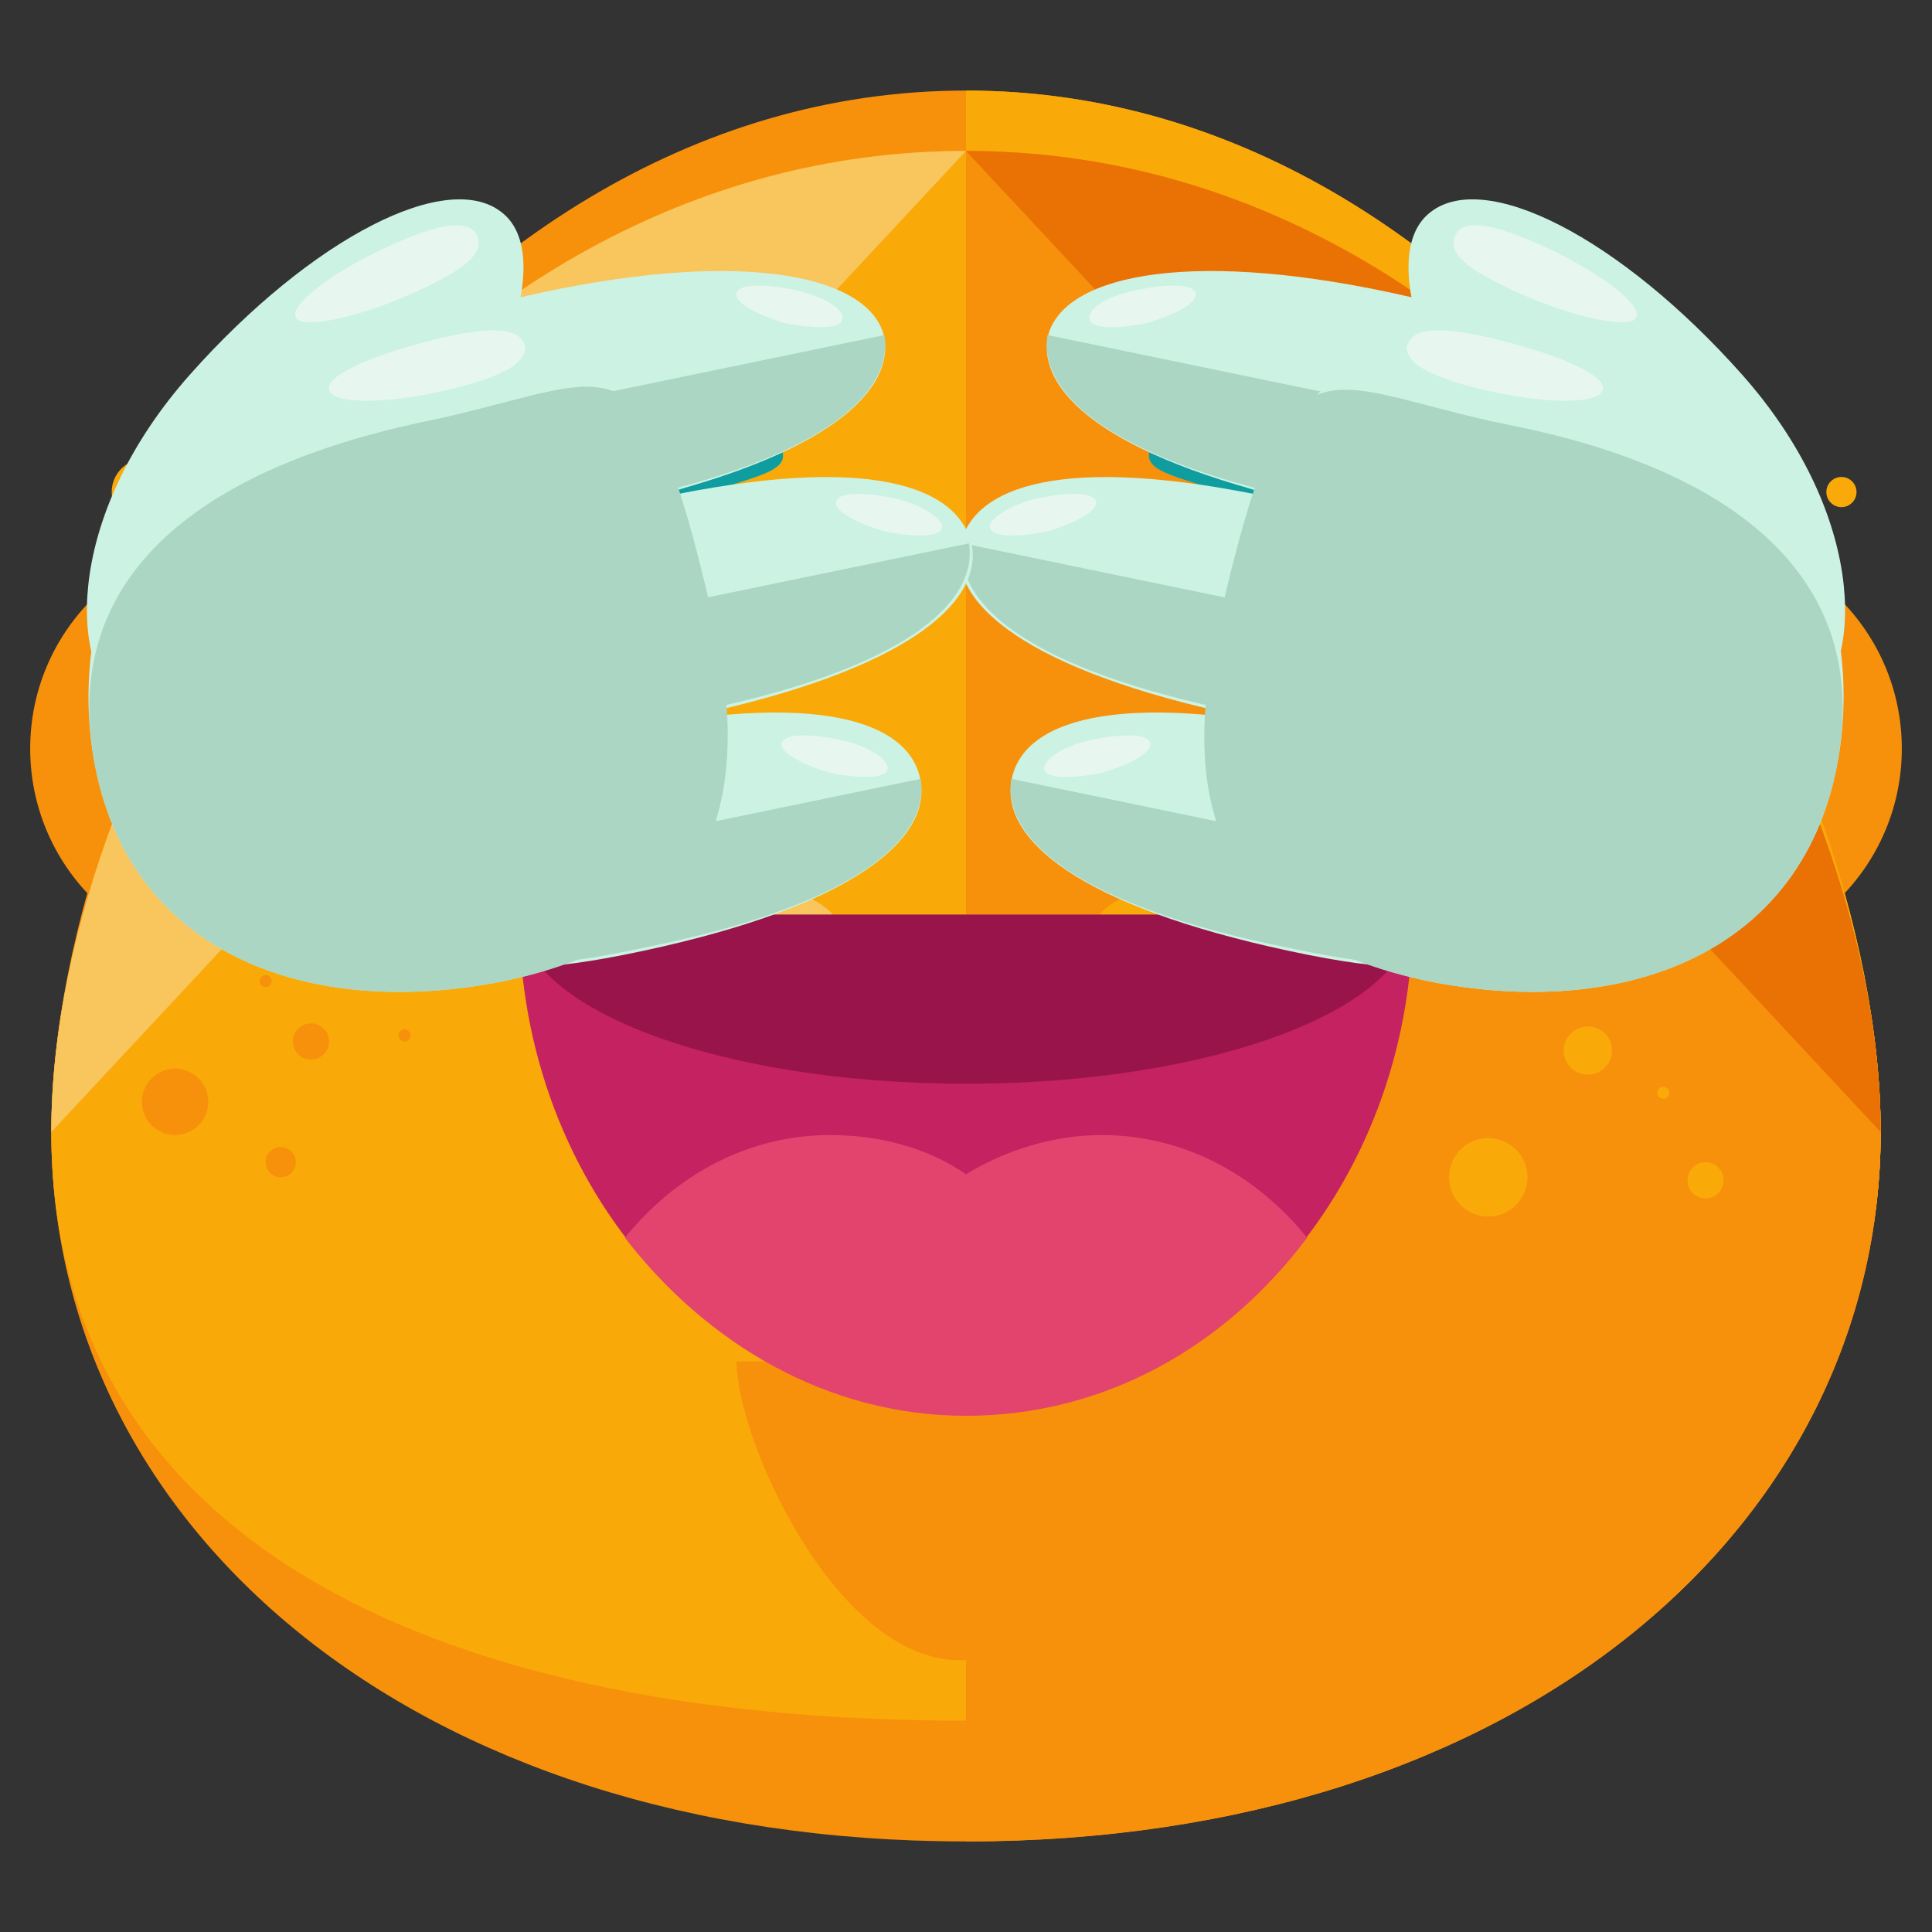 <?xml version="1.0" encoding="utf-8"?>
<!-- Generator: Adobe Illustrator 16.0.0, SVG Export Plug-In . SVG Version: 6.00 Build 0)  -->
<!DOCTYPE svg PUBLIC "-//W3C//DTD SVG 1.1//EN" "http://www.w3.org/Graphics/SVG/1.1/DTD/svg11.dtd">
<svg version="1.1" id="Layer_1" xmlns="http://www.w3.org/2000/svg" xmlns:xlink="http://www.w3.org/1999/xlink" x="0px" y="0px"
	 width="64px" height="64px" viewBox="0 0 64 64" enable-background="new 0 0 64 64" xml:space="preserve">
<rect x="0" y="0" width="64" height="64" fill="#333333" stroke="none"/>
<g>
	<g>
		<g>
			<circle fill="#F7910B" cx="56" cy="24.8" r="7"/>
		</g>
		<g>
			<circle fill="#F7910B" cx="8" cy="24.8" r="7"/>
		</g>
	</g>
	<g>
		<g>
			<g>
				<path fill="#F7910B" d="M62.3,37.5C62.3,50.5,50.4,61,32,61C13.6,61,1.7,50.5,1.7,37.5S13.6,5,32,5C50.4,5,62.3,24.5,62.3,37.5z
					"/>
			</g>
			<g>
				<path fill="#F7910B" d="M62.3,37.5C62.3,50.5,50.4,57,32,57C13.6,57,1.7,50.5,1.7,37.5S13.6,3,32,3C50.4,3,62.3,24.5,62.3,37.5z
					"/>
			</g>
			<g>
				<path fill="#F9A908" d="M32,3c18.4,0,30.3,21.5,30.3,34.5S50.4,57,32,57"/>
			</g>
			<g>
				<path fill="#F9A908" d="M62.3,37.5C62.3,50.5,50.4,57,32,57C13.6,57,1.7,50.5,1.7,37.5S13.6,5,32,5C50.4,5,62.3,24.5,62.3,37.5z
					"/>
			</g>
			<g>
				<path fill="#F9C55D" d="M1.7,37.5C1.7,24.5,13.6,5,32,5"/>
			</g>
			<g>
				<path fill="#F7910B" d="M32,5c18.4,0,30.3,19.5,30.3,32.5S50.4,61,32,61"/>
			</g>
			<g>
				<path fill="#EA7103" d="M32,5c18.4,0,30.3,19.5,30.3,32.5"/>
			</g>
			<g>
				<g>
					<g>
						<g>
							<g>
								<g>
									<path fill="#19BCA4" d="M25.9,14.9c0.3,0.8-1.2,0.9-2.9,1.6c-1.7,0.6-2.9,1.6-3.2,0.8c-0.3-0.8,0.8-2,2.5-2.6
										C23.9,14,25.5,14.1,25.9,14.9z"/>
								</g>
							</g>
						</g>
					</g>
					<g>
						<g>
							<g>
								<g>
									<path fill="#109DA0" d="M25.9,14.9c0.3,0.8-1.2,0.9-2.9,1.6c-1.7,0.6-2.9,1.6-3.2,0.8"/>
								</g>
							</g>
						</g>
					</g>
				</g>
				<g>
					<g>
						<g>
							<g>
								<g>
									<path fill="#19BCA4" d="M38.1,14.9c-0.3,0.8,1.2,0.9,2.9,1.6c1.7,0.6,2.9,1.6,3.2,0.8c0.3-0.8-0.8-2-2.5-2.6
										C40.1,14,38.5,14.1,38.1,14.9z"/>
								</g>
							</g>
						</g>
					</g>
					<g>
						<g>
							<g>
								<g>
									<path fill="#109DA0" d="M38.1,14.9c-0.3,0.8,1.2,0.9,2.9,1.6c1.7,0.6,2.9,1.6,3.2,0.8"/>
								</g>
							</g>
						</g>
					</g>
				</g>
			</g>
			<g>
				<g>
					<path fill="#F9C55D" d="M27.8,30.8c0,1.2-3.5,0.7-7.8,0.7c-4.3,0-7.8,0.6-7.8-0.7c0-1.2,3.5-2.2,7.8-2.2
						C24.3,28.6,27.8,29.6,27.8,30.8z"/>
				</g>
				<g>
					<path fill="#F9A908" d="M51.8,30.8c0,1.2-3.5,0.7-7.8,0.7s-7.8,0.6-7.8-0.7c0-1.2,3.5-2.2,7.8-2.2S51.8,29.6,51.8,30.8z"/>
				</g>
			</g>
			<g>
				<circle fill="#F7910B" cx="10.3" cy="34.5" r="0.6"/>
			</g>
			<g>
				<circle fill="#F7910B" cx="5.8" cy="36.5" r="1.1"/>
			</g>
			<g>
				<circle fill="#F7910B" cx="8.8" cy="32.5" r="0.2"/>
			</g>
			<g>
				<circle fill="#F7910B" cx="13.4" cy="34.3" r="0.2"/>
			</g>
			<g>
				<circle fill="#F9A908" cx="52.6" cy="34.8" r="0.8"/>
			</g>
			<g>
				<circle fill="#F9A908" cx="55.1" cy="36.2" r="0.2"/>
			</g>
			<g>
				<circle fill="#F9A908" cx="49.8" cy="27.4" r="0.3"/>
			</g>
			<g>
				<circle fill="#F9A908" cx="49.3" cy="39" r="1.3"/>
			</g>
			<g>
				<circle fill="#F9A908" cx="56.5" cy="39.1" r="0.6"/>
			</g>
			<g>
				<circle fill="#F7910B" cx="9.3" cy="38.5" r="0.5"/>
			</g>
			<g>
				<circle fill="#F7910B" cx="10.1" cy="30.1" r="0.4"/>
			</g>
			<g>
				<circle fill="#F9A908" cx="4.8" cy="16.3" r="1.1"/>
			</g>
			<g>
				<circle fill="#F9A908" cx="8" cy="12.8" r="0.6"/>
			</g>
			<g>
				<circle fill="#F9A908" cx="59.2" cy="18.7" r="0.2"/>
			</g>
			<g>
				<circle fill="#F9A908" cx="58.4" cy="15.8" r="0.8"/>
			</g>
			<g>
				<circle fill="#F9A908" cx="61" cy="16.3" r="0.5"/>
			</g>
			<g>
				<circle fill="#F9A908" cx="6" cy="19.3" r="0.6"/>
			</g>
			<g>
				<path fill="#F7910B" d="M39.2,45.1c0,2.6-3.3,9.9-7.4,9.9s-7.4-7.3-7.4-9.9"/>
			</g>
			<g>
				<g>
					<path fill="#C42260" d="M46.8,30.3c0,9.1-6.6,16.5-14.8,16.5c-8.2,0-14.8-7.4-14.8-16.5"/>
				</g>
				<g>
					<path fill="#99144A" d="M46.8,30.3c0,3.1-6.6,5.6-14.8,5.6c-8.2,0-14.8-2.5-14.8-5.6"/>
				</g>
				<g>
					<path fill="#E2446E" d="M32,46.9c4.6,0,8.6-2.3,11.3-5.9c-1.7-2.1-4.1-3.4-6.8-3.4c-1.6,0-3.2,0.5-4.5,1.3
						c-1.3-0.9-2.9-1.3-4.5-1.3c-2.7,0-5.1,1.3-6.8,3.4C23.4,44.5,27.4,46.9,32,46.9z"/>
				</g>
			</g>
		</g>
		<g>
			<g>
				<g>
					<g>
						<path fill="#CCF2E3" d="M47.3,7.1c1.8-1.6,6.4,0.8,10.4,5.3c4,4.5,4.1,9.4,2.3,11c-1.8,1.6-4.7-0.8-8.7-5.3
							C47.4,13.5,45.6,8.6,47.3,7.1z"/>
					</g>
					<g>
						<path fill="#CCF2E3" d="M41,23.7c7,1.5,5.5-0.5,5.8-2.5c0.3-2,2.4-3.2-4.6-4.7c-7-1.5-10-0.4-10.4,1.6
							C31.5,20,34,22.2,41,23.7z"/>
					</g>
					<g>
						<path fill="#AAD6C3" d="M31.9,18c-0.3,2,2.2,4.2,9.2,5.6c7,1.5,5.5-0.5,5.8-2.5"/>
					</g>
					<g>
						<path fill="#CCF2E3" d="M43.9,16.8c7,1.5,5.5-0.5,5.8-2.5c0.3-2,3.4-3.1-3.6-4.6c-7-1.5-11-0.5-11.4,1.5
							C34.4,13.1,36.9,15.3,43.9,16.8z"/>
					</g>
					<g>
						<path fill="#AAD6C3" d="M34.7,11.1c-0.3,2,2.2,4.2,9.2,5.6c7,1.5,5.5-0.5,5.8-2.5"/>
					</g>
					<g>
						<path fill="#CCF2E3" d="M42.7,31.5c7,1.5,5.5-0.5,5.8-2.5c0.3-2,2.4-3.2-4.6-4.7c-7-1.5-10.1-0.4-10.4,1.6
							C33.2,27.8,35.7,30,42.7,31.5z"/>
					</g>
					<g>
						<path fill="#AAD6C3" d="M33.5,25.8c-0.3,2,2.2,4.2,9.2,5.6c7,1.5,5.5-0.5,5.8-2.5"/>
					</g>
					<g>
						<path fill="#CCF2E3" d="M47.3,32.5c6.5,1.3,12.5-0.9,13.6-7.4c1.1-6.5-3.2-12.9-9.7-14.2c-6.5-1.3-9.7,3.4-10.8,9.9
							C39.2,27.3,40.8,31.1,47.3,32.5z"/>
					</g>
					<g>
						<path fill="#AAD6C3" d="M47.3,32.5c6.5,1.3,12.5-0.9,13.6-7.4c1.1-6.5-4.3-9.7-10.8-11c-6.5-1.3-7.4-3.6-9.7,6.4
							C38.9,26.9,40.6,31.1,47.3,32.5z"/>
					</g>
				</g>
				<g>
					<path fill="#E7F7EF" d="M34.4,16.5c1-0.2,1.8-0.2,1.9,0.1c0.1,0.3-0.6,0.7-1.6,1c-1,0.2-1.8,0.2-1.9-0.1
						C32.7,17.2,33.5,16.7,34.4,16.5z"/>
				</g>
				<g>
					<path fill="#E7F7EF" d="M37.7,9.6c1-0.2,1.8-0.2,1.9,0.1c0.1,0.3-0.6,0.7-1.6,1c-1,0.2-1.8,0.2-1.9-0.1
						C36,10.2,36.7,9.8,37.7,9.6z"/>
				</g>
				<g>
					<path fill="#E7F7EF" d="M36.2,24.5c1-0.2,1.8-0.2,1.9,0.1c0.1,0.3-0.6,0.7-1.6,1c-1,0.2-1.8,0.2-1.9-0.1
						C34.5,25.2,35.2,24.7,36.2,24.5z"/>
				</g>
				<g>
					<path fill="#E7F7EF" d="M49.1,12.9c2.1,0.5,3.9,0.5,4,0c0.1-0.5-1.6-1.2-3.7-1.7c-2.1-0.5-2.7-0.2-2.8,0.3
						C46.6,11.9,47,12.4,49.1,12.9z"/>
				</g>
				<g>
					<path fill="#E7F7EF" d="M50.3,9.7c2,0.9,3.8,1.2,3.9,0.8C54.4,10.1,53,9,51,8.1c-2-0.9-2.6-0.7-2.8-0.3
						C48,8.3,48.3,8.8,50.3,9.7z"/>
				</g>
			</g>
			<g>
				<g>
					<g>
						<path fill="#CCF2E3" d="M16.7,7.1c-1.8-1.6-6.4,0.8-10.4,5.3c-4,4.5-4.1,9.4-2.3,11c1.8,1.6,4.7-0.8,8.7-5.3
							C16.6,13.5,18.4,8.6,16.7,7.1z"/>
					</g>
					<g>
						<path fill="#CCF2E3" d="M23,23.7c-7,1.5-5.5-0.5-5.8-2.5c-0.3-2-2.4-3.2,4.6-4.7c7-1.5,10-0.4,10.4,1.6
							C32.5,20,30,22.2,23,23.7z"/>
					</g>
					<g>
						<path fill="#AAD6C3" d="M32.1,18c0.3,2-2.2,4.2-9.2,5.6c-7,1.5-5.5-0.5-5.8-2.5"/>
					</g>
					<g>
						<path fill="#CCF2E3" d="M20.1,16.8c-7,1.5-5.5-0.5-5.8-2.5c-0.3-2-3.4-3.1,3.6-4.6c7-1.5,11-0.5,11.4,1.5
							C29.6,13.1,27.1,15.3,20.1,16.8z"/>
					</g>
					<g>
						<path fill="#AAD6C3" d="M29.3,11.1c0.3,2-2.2,4.2-9.2,5.6c-7,1.5-5.5-0.5-5.8-2.5"/>
					</g>
					<g>
						<path fill="#CCF2E3" d="M21.3,31.5c-7,1.5-5.5-0.5-5.8-2.5c-0.3-2-2.4-3.2,4.6-4.7c7-1.5,10.1-0.4,10.4,1.6
							C30.8,27.8,28.3,30,21.3,31.5z"/>
					</g>
					<g>
						<path fill="#AAD6C3" d="M30.5,25.8c0.3,2-2.2,4.2-9.2,5.6c-7,1.5-5.5-0.5-5.8-2.5"/>
					</g>
					<g>
						<path fill="#CCF2E3" d="M16.7,32.5c-6.5,1.3-12.5-0.9-13.6-7.4C2,18.6,6.4,12.2,12.8,10.9c6.5-1.3,9.7,3.4,10.8,9.9
							C24.8,27.3,23.2,31.1,16.7,32.5z"/>
					</g>
					<g>
						<path fill="#AAD6C3" d="M16.7,32.5c-6.5,1.3-12.5-0.9-13.6-7.4C2,18.6,7.4,15.4,13.9,14c6.5-1.3,7.4-3.6,9.7,6.4
							C25.1,26.9,23.4,31.1,16.7,32.5z"/>
					</g>
				</g>
				<g>
					<path fill="#E7F7EF" d="M29.6,16.5c-1-0.2-1.8-0.2-1.9,0.1c-0.1,0.3,0.6,0.7,1.6,1c1,0.2,1.8,0.2,1.9-0.1
						C31.3,17.2,30.5,16.7,29.6,16.5z"/>
				</g>
				<g>
					<path fill="#E7F7EF" d="M26.3,9.6c-1-0.2-1.8-0.2-1.9,0.1c-0.1,0.3,0.6,0.7,1.6,1c1,0.2,1.8,0.2,1.9-0.1
						C28,10.2,27.2,9.8,26.3,9.6z"/>
				</g>
				<g>
					<path fill="#E7F7EF" d="M27.8,24.5c-1-0.2-1.8-0.2-1.9,0.1c-0.1,0.3,0.6,0.7,1.6,1c1,0.2,1.8,0.2,1.9-0.1
						C29.5,25.2,28.8,24.7,27.8,24.5z"/>
				</g>
				<g>
					<path fill="#E7F7EF" d="M14.9,12.9c-2.1,0.5-3.9,0.5-4,0c-0.1-0.5,1.6-1.2,3.7-1.7c2.1-0.5,2.7-0.2,2.8,0.3
						C17.4,11.9,17,12.4,14.9,12.9z"/>
				</g>
				<g>
					<path fill="#E7F7EF" d="M13.7,9.7c-2,0.9-3.8,1.2-3.9,0.8C9.6,10.1,11,9,13,8.1c2-0.9,2.6-0.7,2.8-0.3
						C16,8.3,15.7,8.8,13.7,9.7z"/>
				</g>
			</g>
		</g>
	</g>
</g>
</svg>
